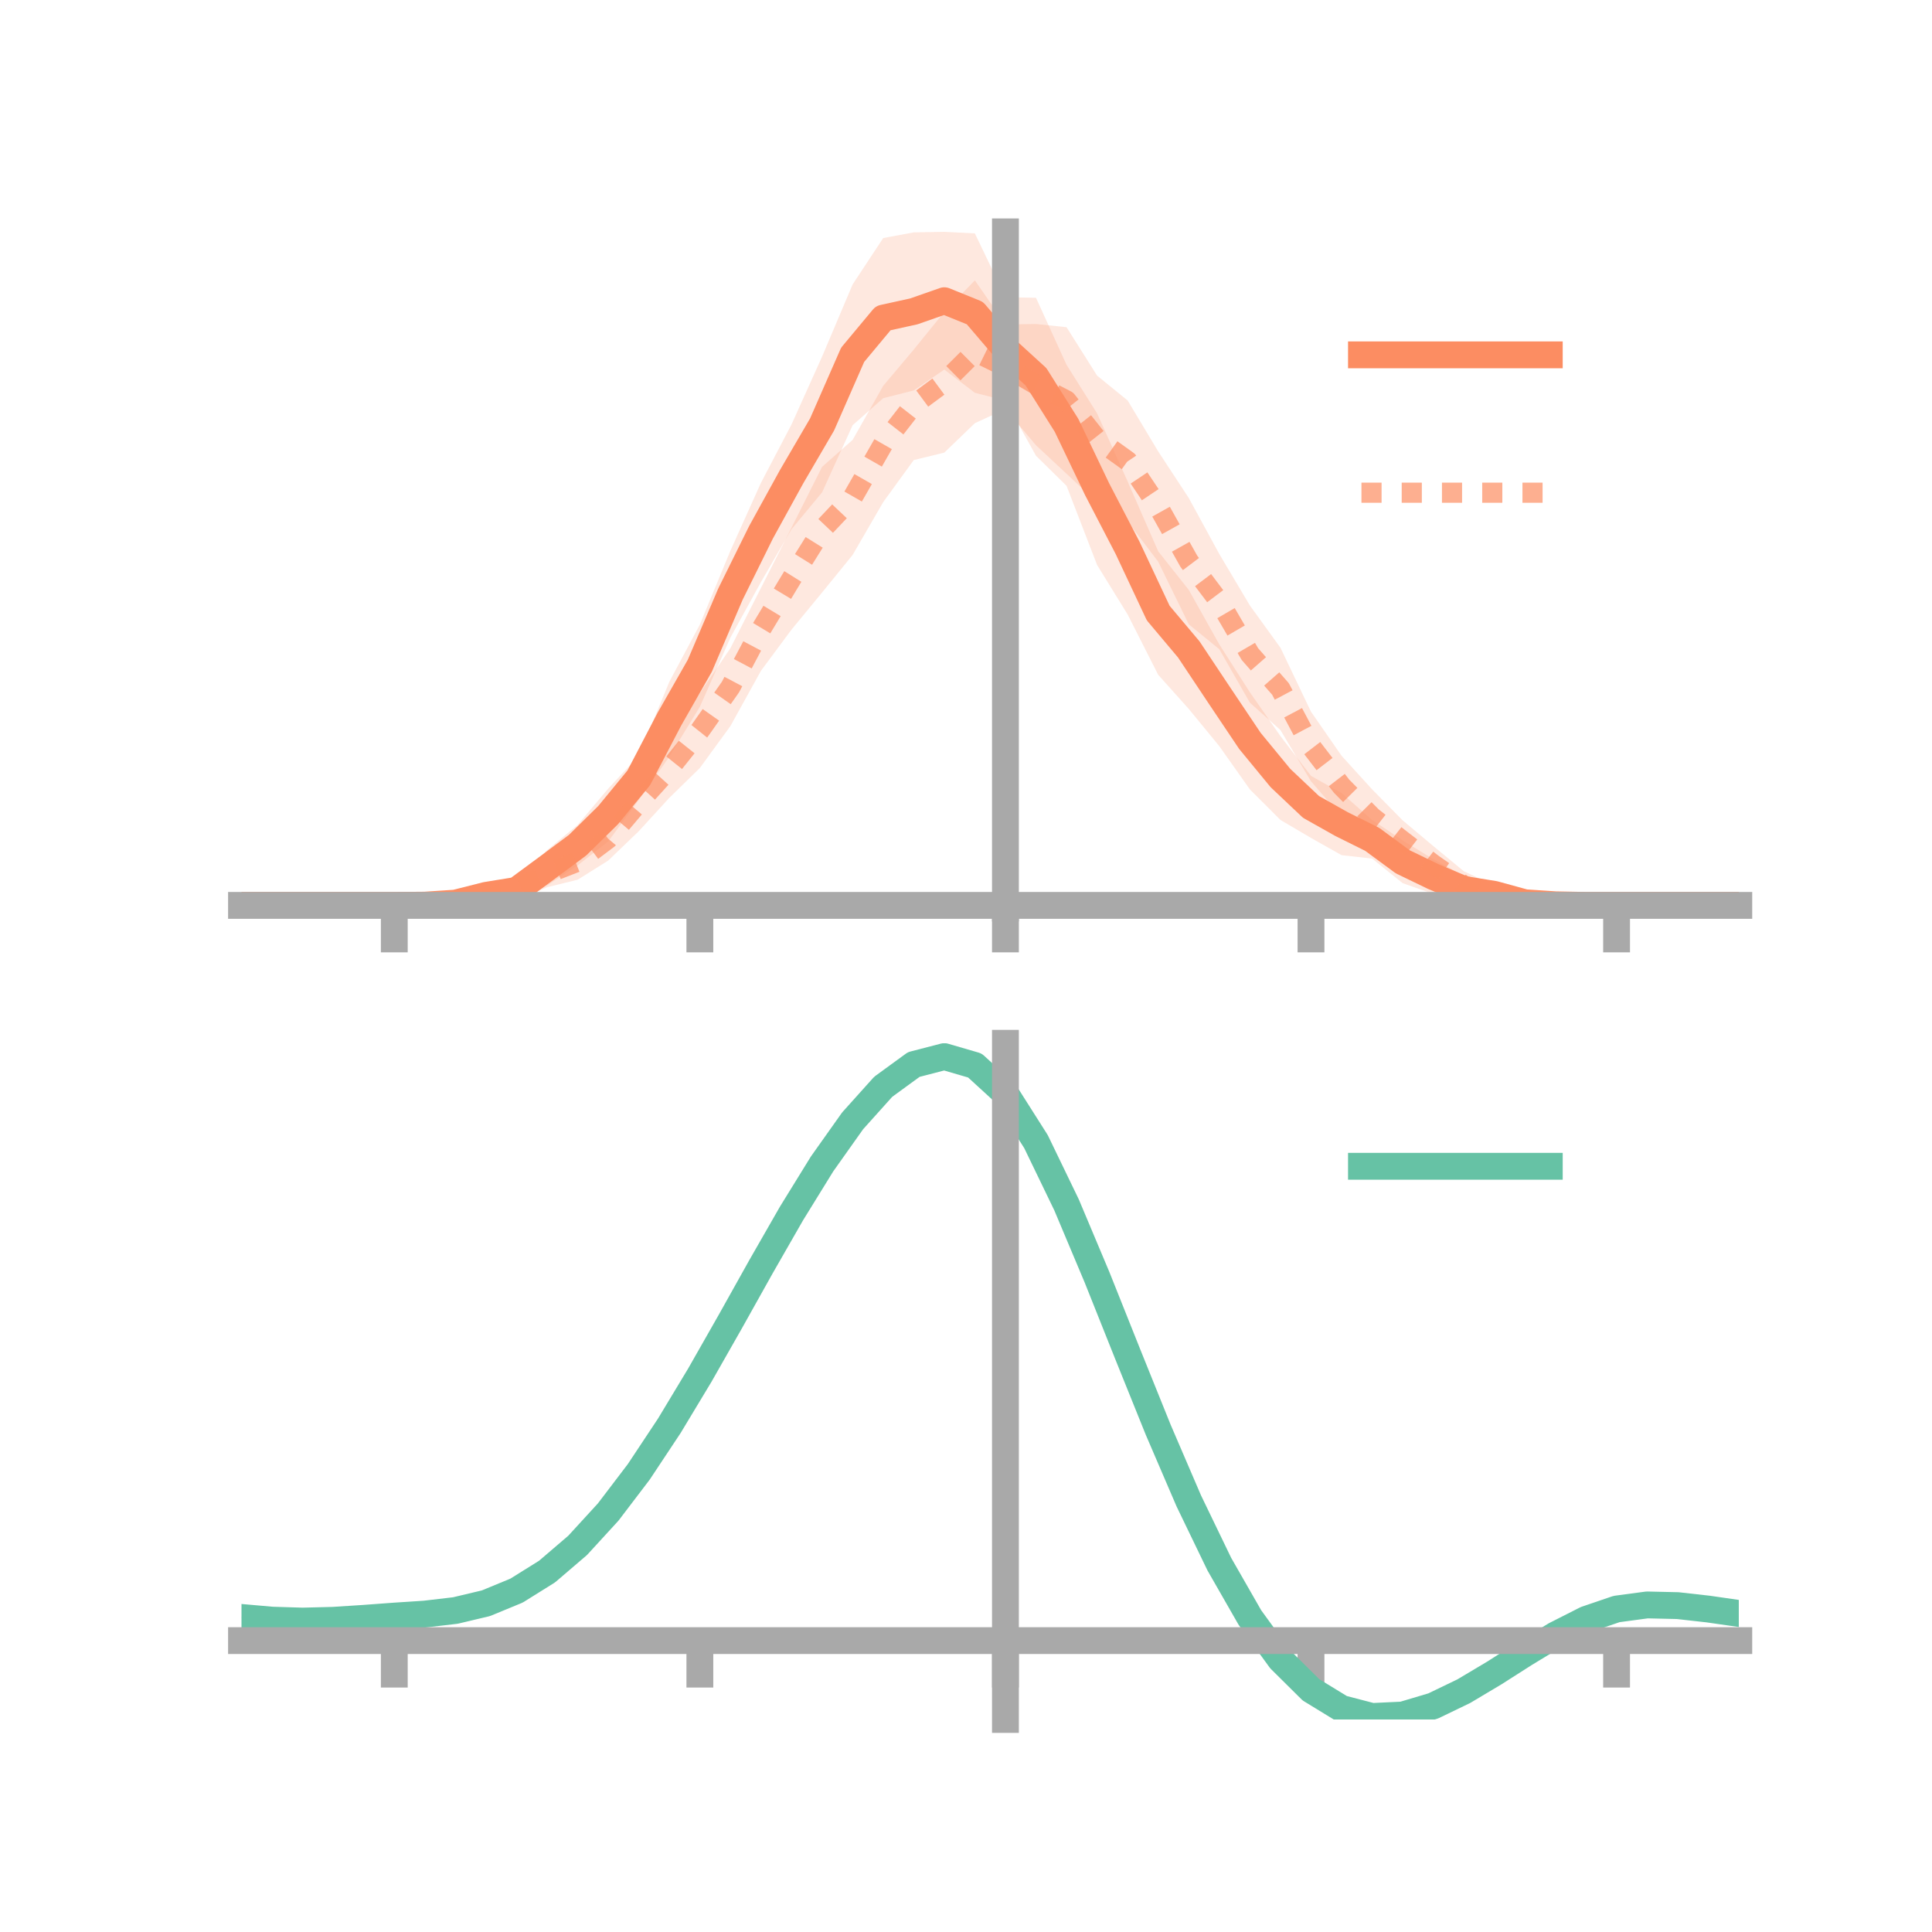 <?xml version="1.0" encoding="utf-8" standalone="no"?>
<!DOCTYPE svg PUBLIC "-//W3C//DTD SVG 1.1//EN"
  "http://www.w3.org/Graphics/SVG/1.1/DTD/svg11.dtd">
<!-- Created with matplotlib (https://matplotlib.org/) -->
<svg height="144pt" version="1.1" viewBox="0 0 144 144" width="144pt" xmlns="http://www.w3.org/2000/svg" xmlns:xlink="http://www.w3.org/1999/xlink">
 <defs>
  <style type="text/css">*{stroke-linecap:butt;stroke-linejoin:round;}</style>
 </defs>
 <g id="figure_1">
  <g id="patch_1">
   <path d="M 0 144 
L 144 144 
L 144 0 
L 0 0 
z
" style="fill:none;"/>
  </g>
  <g id="axes_1">
   <g id="patch_2">
    <path d="M 18 67.68 
L 129.6 67.68 
L 129.6 17.28 
L 18 17.28 
z
" style="fill:none;"/>
   </g>
   <g id="PolyCollection_1">
    <path clip-path="url(#p62e5467f84)" d="M 18 67.483 
L 18 67.483 
L 20.278 67.483 
L 22.555 67.483 
L 24.833 67.483 
L 27.11 67.483 
L 29.388 67.473 
L 31.665 67.386 
L 33.943 67.044 
L 36.22 66.194 
L 38.498 65.697 
L 40.776 63.368 
L 43.053 61.484 
L 45.331 58.781 
L 47.608 56.337 
L 49.886 50.823 
L 52.163 46.552 
L 54.441 41.05 
L 56.718 35.986 
L 58.996 31.637 
L 61.273 26.581 
L 63.551 21.198 
L 65.829 17.743 
L 68.106 17.32 
L 70.384 17.28 
L 72.661 17.395 
L 74.939 22.149 
L 77.216 22.195 
L 79.494 27.192 
L 81.771 30.811 
L 84.049 35.888 
L 86.327 41.094 
L 88.604 43.968 
L 90.882 48.033 
L 93.159 51.6 
L 95.437 54.864 
L 97.714 57.829 
L 99.992 59.11 
L 102.269 61.115 
L 104.547 62.637 
L 106.824 64.039 
L 109.102 65.278 
L 111.38 66.056 
L 113.657 66.89 
L 115.935 67.214 
L 118.212 67.434 
L 120.49 67.48 
L 122.767 67.483 
L 125.045 67.483 
L 127.322 67.483 
L 129.6 67.483 
L 129.6 67.483 
L 129.6 67.483 
L 127.322 67.483 
L 125.045 67.483 
L 122.767 67.483 
L 120.49 67.486 
L 118.212 67.529 
L 115.935 67.661 
L 113.657 67.68 
L 111.38 67.264 
L 109.102 67.305 
L 106.824 66.624 
L 104.547 65.826 
L 102.269 63.995 
L 99.992 63.739 
L 97.714 62.454 
L 95.437 61.114 
L 93.159 58.838 
L 90.882 55.617 
L 88.604 52.84 
L 86.327 50.299 
L 84.049 45.802 
L 81.771 42.11 
L 79.494 36.21 
L 77.216 33.969 
L 74.939 29.859 
L 72.661 29.276 
L 70.384 27.546 
L 68.106 29.1 
L 65.829 29.678 
L 63.551 31.692 
L 61.273 36.698 
L 58.996 39.443 
L 56.718 43.379 
L 54.441 47.525 
L 52.163 52.681 
L 49.886 56.403 
L 47.608 59.622 
L 45.331 62.718 
L 43.053 64.499 
L 40.776 66.001 
L 38.498 67.032 
L 36.22 67.278 
L 33.943 67.582 
L 31.665 67.541 
L 29.388 67.49 
L 27.11 67.483 
L 24.833 67.483 
L 22.555 67.483 
L 20.278 67.483 
L 18 67.483 
z
" style="fill:#fc8d62;fill-opacity:0.2;"/>
   </g>
   <g id="PolyCollection_2">
    <path clip-path="url(#p62e5467f84)" d="M 18 67.483 
L 18 67.483 
L 20.278 67.483 
L 22.555 67.483 
L 24.833 67.483 
L 27.11 67.483 
L 29.388 67.483 
L 31.665 67.336 
L 33.943 67.01 
L 36.22 66.53 
L 38.498 65.476 
L 40.776 64.102 
L 43.053 62.883 
L 45.331 60.89 
L 47.608 57.684 
L 49.886 55.141 
L 52.163 51.66 
L 54.441 48.312 
L 56.718 43.822 
L 58.996 39.325 
L 61.273 34.797 
L 63.551 32.787 
L 65.829 28.758 
L 68.106 26.056 
L 70.384 23.244 
L 72.661 20.897 
L 74.939 24.183 
L 77.216 24.15 
L 79.494 24.387 
L 81.771 27.997 
L 84.049 29.852 
L 86.327 33.648 
L 88.604 37.119 
L 90.882 41.297 
L 93.159 45.129 
L 95.437 48.28 
L 97.714 53.045 
L 99.992 56.33 
L 102.269 58.834 
L 104.547 61.145 
L 106.824 63.057 
L 109.102 64.934 
L 111.38 66.007 
L 113.657 66.523 
L 115.935 67.101 
L 118.212 67.37 
L 120.49 67.483 
L 122.767 67.483 
L 125.045 67.483 
L 127.322 67.483 
L 129.6 67.483 
L 129.6 67.483 
L 129.6 67.483 
L 127.322 67.483 
L 125.045 67.483 
L 122.767 67.483 
L 120.49 67.483 
L 118.212 67.582 
L 115.935 67.667 
L 113.657 67.621 
L 111.38 67.429 
L 109.102 67.067 
L 106.824 65.786 
L 104.547 64.211 
L 102.269 62.959 
L 99.992 60.867 
L 97.714 58.233 
L 95.437 54.414 
L 93.159 52.372 
L 90.882 48.391 
L 88.604 46.532 
L 86.327 41.87 
L 84.049 38.869 
L 81.771 37.455 
L 79.494 35.311 
L 77.216 33.187 
L 74.939 30.491 
L 72.661 31.542 
L 70.384 33.734 
L 68.106 34.291 
L 65.829 37.425 
L 63.551 41.36 
L 61.273 44.162 
L 58.996 46.927 
L 56.718 49.995 
L 54.441 54.116 
L 52.163 57.241 
L 49.886 59.467 
L 47.608 61.955 
L 45.331 64.143 
L 43.053 65.569 
L 40.776 66.129 
L 38.498 67.11 
L 36.22 67.554 
L 33.943 67.635 
L 31.665 67.578 
L 29.388 67.483 
L 27.11 67.483 
L 24.833 67.483 
L 22.555 67.483 
L 20.278 67.483 
L 18 67.483 
z
" style="fill:#fc8d62;fill-opacity:0.2;"/>
   </g>
   <g id="matplotlib.axis_1">
    <g id="xtick_1">
     <g id="line2d_1">
      <defs>
       <path d="M 0 0 
L 0 3.5 
" id="m16b96d3e96" style="stroke:#a9a9a9;stroke-width:2;"/>
      </defs>
      <g>
       <use style="fill:#a9a9a9;stroke:#a9a9a9;stroke-width:2;" x="29.388" xlink:href="#m16b96d3e96" y="67.483"/>
      </g>
     </g>
    </g>
    <g id="xtick_2">
     <g id="line2d_2">
      <g>
       <use style="fill:#a9a9a9;stroke:#a9a9a9;stroke-width:2;" x="52.163" xlink:href="#m16b96d3e96" y="67.483"/>
      </g>
     </g>
    </g>
    <g id="xtick_3">
     <g id="line2d_3">
      <g>
       <use style="fill:#a9a9a9;stroke:#a9a9a9;stroke-width:2;" x="74.939" xlink:href="#m16b96d3e96" y="67.483"/>
      </g>
     </g>
    </g>
    <g id="xtick_4">
     <g id="line2d_4">
      <g>
       <use style="fill:#a9a9a9;stroke:#a9a9a9;stroke-width:2;" x="97.714" xlink:href="#m16b96d3e96" y="67.483"/>
      </g>
     </g>
    </g>
    <g id="xtick_5">
     <g id="line2d_5">
      <g>
       <use style="fill:#a9a9a9;stroke:#a9a9a9;stroke-width:2;" x="120.49" xlink:href="#m16b96d3e96" y="67.483"/>
      </g>
     </g>
    </g>
   </g>
   <g id="matplotlib.axis_2"/>
   <g id="line2d_6">
    <path clip-path="url(#p62e5467f84)" d="M 18 67.483 
L 20.278 67.483 
L 22.555 67.483 
L 24.833 67.483 
L 27.11 67.483 
L 29.388 67.482 
L 31.665 67.463 
L 33.943 67.313 
L 36.22 66.736 
L 38.498 66.365 
L 40.776 64.685 
L 43.053 62.992 
L 45.331 60.749 
L 47.608 57.979 
L 49.886 53.613 
L 52.163 49.616 
L 54.441 44.287 
L 56.718 39.682 
L 58.996 35.54 
L 61.273 31.64 
L 63.551 26.445 
L 65.829 23.711 
L 68.106 23.21 
L 70.384 22.413 
L 72.661 23.335 
L 74.939 26.004 
L 77.216 28.082 
L 79.494 31.701 
L 81.771 36.46 
L 84.049 40.845 
L 86.327 45.696 
L 88.604 48.404 
L 90.882 51.825 
L 93.159 55.219 
L 95.437 57.989 
L 97.714 60.142 
L 99.992 61.424 
L 102.269 62.555 
L 104.547 64.231 
L 106.824 65.332 
L 109.102 66.291 
L 111.38 66.66 
L 113.657 67.285 
L 115.935 67.437 
L 118.212 67.482 
L 120.49 67.483 
L 122.767 67.483 
L 125.045 67.483 
L 127.322 67.483 
L 129.6 67.483 
" style="fill:none;stroke:#fc8d62;stroke-linecap:square;stroke-width:2;"/>
   </g>
   <g id="line2d_7">
    <path clip-path="url(#p62e5467f84)" d="M 18 67.483 
L 20.278 67.483 
L 22.555 67.483 
L 24.833 67.483 
L 27.11 67.483 
L 29.388 67.483 
L 31.665 67.457 
L 33.943 67.322 
L 36.22 67.042 
L 38.498 66.293 
L 40.776 65.115 
L 43.053 64.226 
L 45.331 62.516 
L 47.608 59.82 
L 49.886 57.304 
L 52.163 54.45 
L 54.441 51.214 
L 56.718 46.909 
L 58.996 43.126 
L 61.273 39.48 
L 63.551 37.073 
L 65.829 33.092 
L 68.106 30.174 
L 70.384 28.489 
L 72.661 26.219 
L 74.939 27.337 
L 77.216 28.668 
L 79.494 29.849 
L 81.771 32.726 
L 84.049 34.36 
L 86.327 37.759 
L 88.604 41.826 
L 90.882 44.844 
L 93.159 48.75 
L 95.437 51.347 
L 97.714 55.639 
L 99.992 58.598 
L 102.269 60.896 
L 104.547 62.678 
L 106.824 64.421 
L 109.102 66.001 
L 111.38 66.718 
L 113.657 67.072 
L 115.935 67.384 
L 118.212 67.476 
L 120.49 67.483 
L 122.767 67.483 
L 125.045 67.483 
L 127.322 67.483 
L 129.6 67.483 
" style="fill:none;stroke:#fc8d62;stroke-dasharray:1.5,1.5;stroke-dashoffset:0;stroke-opacity:0.7;stroke-width:1.5;"/>
   </g>
   <g id="patch_3">
    <path d="M 74.939 67.68 
L 74.939 17.28 
" style="fill:none;stroke:#a9a9a9;stroke-linecap:square;stroke-linejoin:miter;stroke-width:2;"/>
   </g>
   <g id="patch_4">
    <path d="M 129.6 67.68 
L 129.6 17.28 
" style="fill:none;"/>
   </g>
   <g id="patch_5">
    <path d="M 18 67.483 
L 129.6 67.483 
" style="fill:none;stroke:#a9a9a9;stroke-linecap:square;stroke-linejoin:miter;stroke-width:2;"/>
   </g>
   <g id="patch_6">
    <path d="M 18 17.28 
L 129.6 17.28 
" style="fill:none;"/>
   </g>
   <g id="legend_1">
    <g id="line2d_8">
     <path d="M 101.475 26.449 
L 115.475 26.449 
" style="fill:none;stroke:#fc8d62;stroke-linecap:square;stroke-width:2;"/>
    </g>
    <g id="line2d_9"/>
    <g id="text_1">
     <!--   -->
     <g transform="translate(121.075 28.899)scale(0.07 -0.07)">
      <defs>
       <path id="DejaVuSans-32"/>
      </defs>
      <use xlink:href="#DejaVuSans-32"/>
     </g>
    </g>
    <g id="line2d_10">
     <path d="M 101.475 36.724 
L 115.475 36.724 
" style="fill:none;stroke:#fc8d62;stroke-dasharray:1.5,1.5;stroke-dashoffset:0;stroke-opacity:0.7;stroke-width:1.5;"/>
    </g>
    <g id="line2d_11"/>
    <g id="text_2">
     <!--   -->
     <g transform="translate(121.075 39.174)scale(0.07 -0.07)">
      <use xlink:href="#DejaVuSans-32"/>
     </g>
    </g>
   </g>
  </g>
  <g id="axes_2">
   <g id="patch_7">
    <path d="M 18 128.16 
L 129.6 128.16 
L 129.6 77.76 
L 18 77.76 
z
" style="fill:none;"/>
   </g>
   <g id="PolyCollection_3">
    <path clip-path="url(#pc091599304)" d="M 18 120.597 
L 18 120.515 
L 20.278 120.725 
L 22.555 120.796 
L 24.833 120.732 
L 27.11 120.576 
L 29.388 120.4 
L 31.665 120.245 
L 33.943 119.973 
L 36.22 119.424 
L 38.498 118.473 
L 40.776 117.028 
L 43.053 115.038 
L 45.331 112.494 
L 47.608 109.427 
L 49.886 105.906 
L 52.163 102.031 
L 54.441 97.931 
L 56.718 93.76 
L 58.996 89.693 
L 61.273 85.92 
L 63.551 82.638 
L 65.829 80.052 
L 68.106 78.36 
L 70.384 77.76 
L 72.661 78.436 
L 74.939 80.556 
L 77.216 84.199 
L 79.494 88.986 
L 81.771 94.482 
L 84.049 100.28 
L 86.327 106.021 
L 88.604 111.409 
L 90.882 116.206 
L 93.159 120.247 
L 95.437 123.427 
L 97.714 125.709 
L 99.992 127.114 
L 102.269 127.712 
L 104.547 127.612 
L 106.824 126.947 
L 109.102 125.869 
L 111.38 124.536 
L 113.657 123.111 
L 115.935 121.753 
L 118.212 120.614 
L 120.49 119.844 
L 122.767 119.541 
L 125.045 119.599 
L 127.322 119.864 
L 129.6 120.204 
L 129.6 120.312 
L 129.6 120.312 
L 127.322 119.996 
L 125.045 119.75 
L 122.767 119.703 
L 120.49 120.011 
L 118.212 120.793 
L 115.935 121.963 
L 113.657 123.37 
L 111.38 124.85 
L 109.102 126.234 
L 106.824 127.353 
L 104.547 128.044 
L 102.269 128.16 
L 99.992 127.574 
L 97.714 126.194 
L 95.437 123.964 
L 93.159 120.874 
L 90.882 116.962 
L 88.604 112.324 
L 86.327 107.115 
L 84.049 101.559 
L 81.771 95.945 
L 79.494 90.618 
L 77.216 85.975 
L 74.939 82.444 
L 72.661 80.395 
L 70.384 79.744 
L 68.106 80.326 
L 65.829 81.955 
L 63.551 84.439 
L 61.273 87.584 
L 58.996 91.192 
L 56.718 95.073 
L 54.441 99.048 
L 52.163 102.951 
L 49.886 106.636 
L 47.608 109.985 
L 45.331 112.903 
L 43.053 115.331 
L 40.776 117.241 
L 38.498 118.639 
L 36.22 119.567 
L 33.943 120.102 
L 31.665 120.364 
L 29.388 120.508 
L 27.11 120.668 
L 24.833 120.805 
L 22.555 120.855 
L 20.278 120.787 
L 18 120.597 
z
" style="fill:#66c2a5;fill-opacity:0.2;"/>
   </g>
   <g id="matplotlib.axis_3">
    <g id="xtick_6">
     <g id="line2d_12">
      <g>
       <use style="fill:#a9a9a9;stroke:#a9a9a9;stroke-width:2;" x="29.388" xlink:href="#m16b96d3e96" y="122.281"/>
      </g>
     </g>
    </g>
    <g id="xtick_7">
     <g id="line2d_13">
      <g>
       <use style="fill:#a9a9a9;stroke:#a9a9a9;stroke-width:2;" x="52.163" xlink:href="#m16b96d3e96" y="122.281"/>
      </g>
     </g>
    </g>
    <g id="xtick_8">
     <g id="line2d_14">
      <g>
       <use style="fill:#a9a9a9;stroke:#a9a9a9;stroke-width:2;" x="74.939" xlink:href="#m16b96d3e96" y="122.281"/>
      </g>
     </g>
    </g>
    <g id="xtick_9">
     <g id="line2d_15">
      <g>
       <use style="fill:#a9a9a9;stroke:#a9a9a9;stroke-width:2;" x="97.714" xlink:href="#m16b96d3e96" y="122.281"/>
      </g>
     </g>
    </g>
    <g id="xtick_10">
     <g id="line2d_16">
      <g>
       <use style="fill:#a9a9a9;stroke:#a9a9a9;stroke-width:2;" x="120.49" xlink:href="#m16b96d3e96" y="122.281"/>
      </g>
     </g>
    </g>
   </g>
   <g id="matplotlib.axis_4"/>
   <g id="line2d_17">
    <path clip-path="url(#pc091599304)" d="M 18 120.556 
L 20.278 120.756 
L 22.555 120.826 
L 24.833 120.769 
L 27.11 120.622 
L 29.388 120.454 
L 31.665 120.305 
L 33.943 120.038 
L 36.22 119.496 
L 38.498 118.556 
L 40.776 117.134 
L 43.053 115.184 
L 45.331 112.698 
L 47.608 109.706 
L 49.886 106.271 
L 52.163 102.491 
L 54.441 98.489 
L 56.718 94.417 
L 58.996 90.442 
L 61.273 86.752 
L 63.551 83.539 
L 65.829 81.003 
L 68.106 79.343 
L 70.384 78.752 
L 72.661 79.415 
L 74.939 81.5 
L 77.216 85.087 
L 79.494 89.802 
L 81.771 95.213 
L 84.049 100.92 
L 86.327 106.568 
L 88.604 111.866 
L 90.882 116.584 
L 93.159 120.56 
L 95.437 123.695 
L 97.714 125.951 
L 99.992 127.344 
L 102.269 127.936 
L 104.547 127.828 
L 106.824 127.15 
L 109.102 126.051 
L 111.38 124.693 
L 113.657 123.241 
L 115.935 121.858 
L 118.212 120.703 
L 120.49 119.927 
L 122.767 119.622 
L 125.045 119.674 
L 127.322 119.93 
L 129.6 120.258 
" style="fill:none;stroke:#66c2a5;stroke-linecap:square;stroke-width:2;"/>
   </g>
   <g id="patch_8">
    <path d="M 74.939 128.16 
L 74.939 77.76 
" style="fill:none;stroke:#a9a9a9;stroke-linecap:square;stroke-linejoin:miter;stroke-width:2;"/>
   </g>
   <g id="patch_9">
    <path d="M 129.6 128.16 
L 129.6 77.76 
" style="fill:none;"/>
   </g>
   <g id="patch_10">
    <path d="M 18 122.281 
L 129.6 122.281 
" style="fill:none;stroke:#a9a9a9;stroke-linecap:square;stroke-linejoin:miter;stroke-width:2;"/>
   </g>
   <g id="patch_11">
    <path d="M 18 77.76 
L 129.6 77.76 
" style="fill:none;"/>
   </g>
   <g id="legend_2">
    <g id="line2d_18">
     <path d="M 101.475 86.929 
L 115.475 86.929 
" style="fill:none;stroke:#66c2a5;stroke-linecap:square;stroke-width:2;"/>
    </g>
    <g id="line2d_19"/>
    <g id="text_3">
     <!--   -->
     <g transform="translate(121.075 89.379)scale(0.07 -0.07)">
      <use xlink:href="#DejaVuSans-32"/>
     </g>
    </g>
   </g>
  </g>
 </g>
 <defs>
  <clipPath id="p62e5467f84">
   <rect height="50.4" width="111.6" x="18" y="17.28"/>
  </clipPath>
  <clipPath id="pc091599304">
   <rect height="50.4" width="111.6" x="18" y="77.76"/>
  </clipPath>
 </defs>
</svg>

